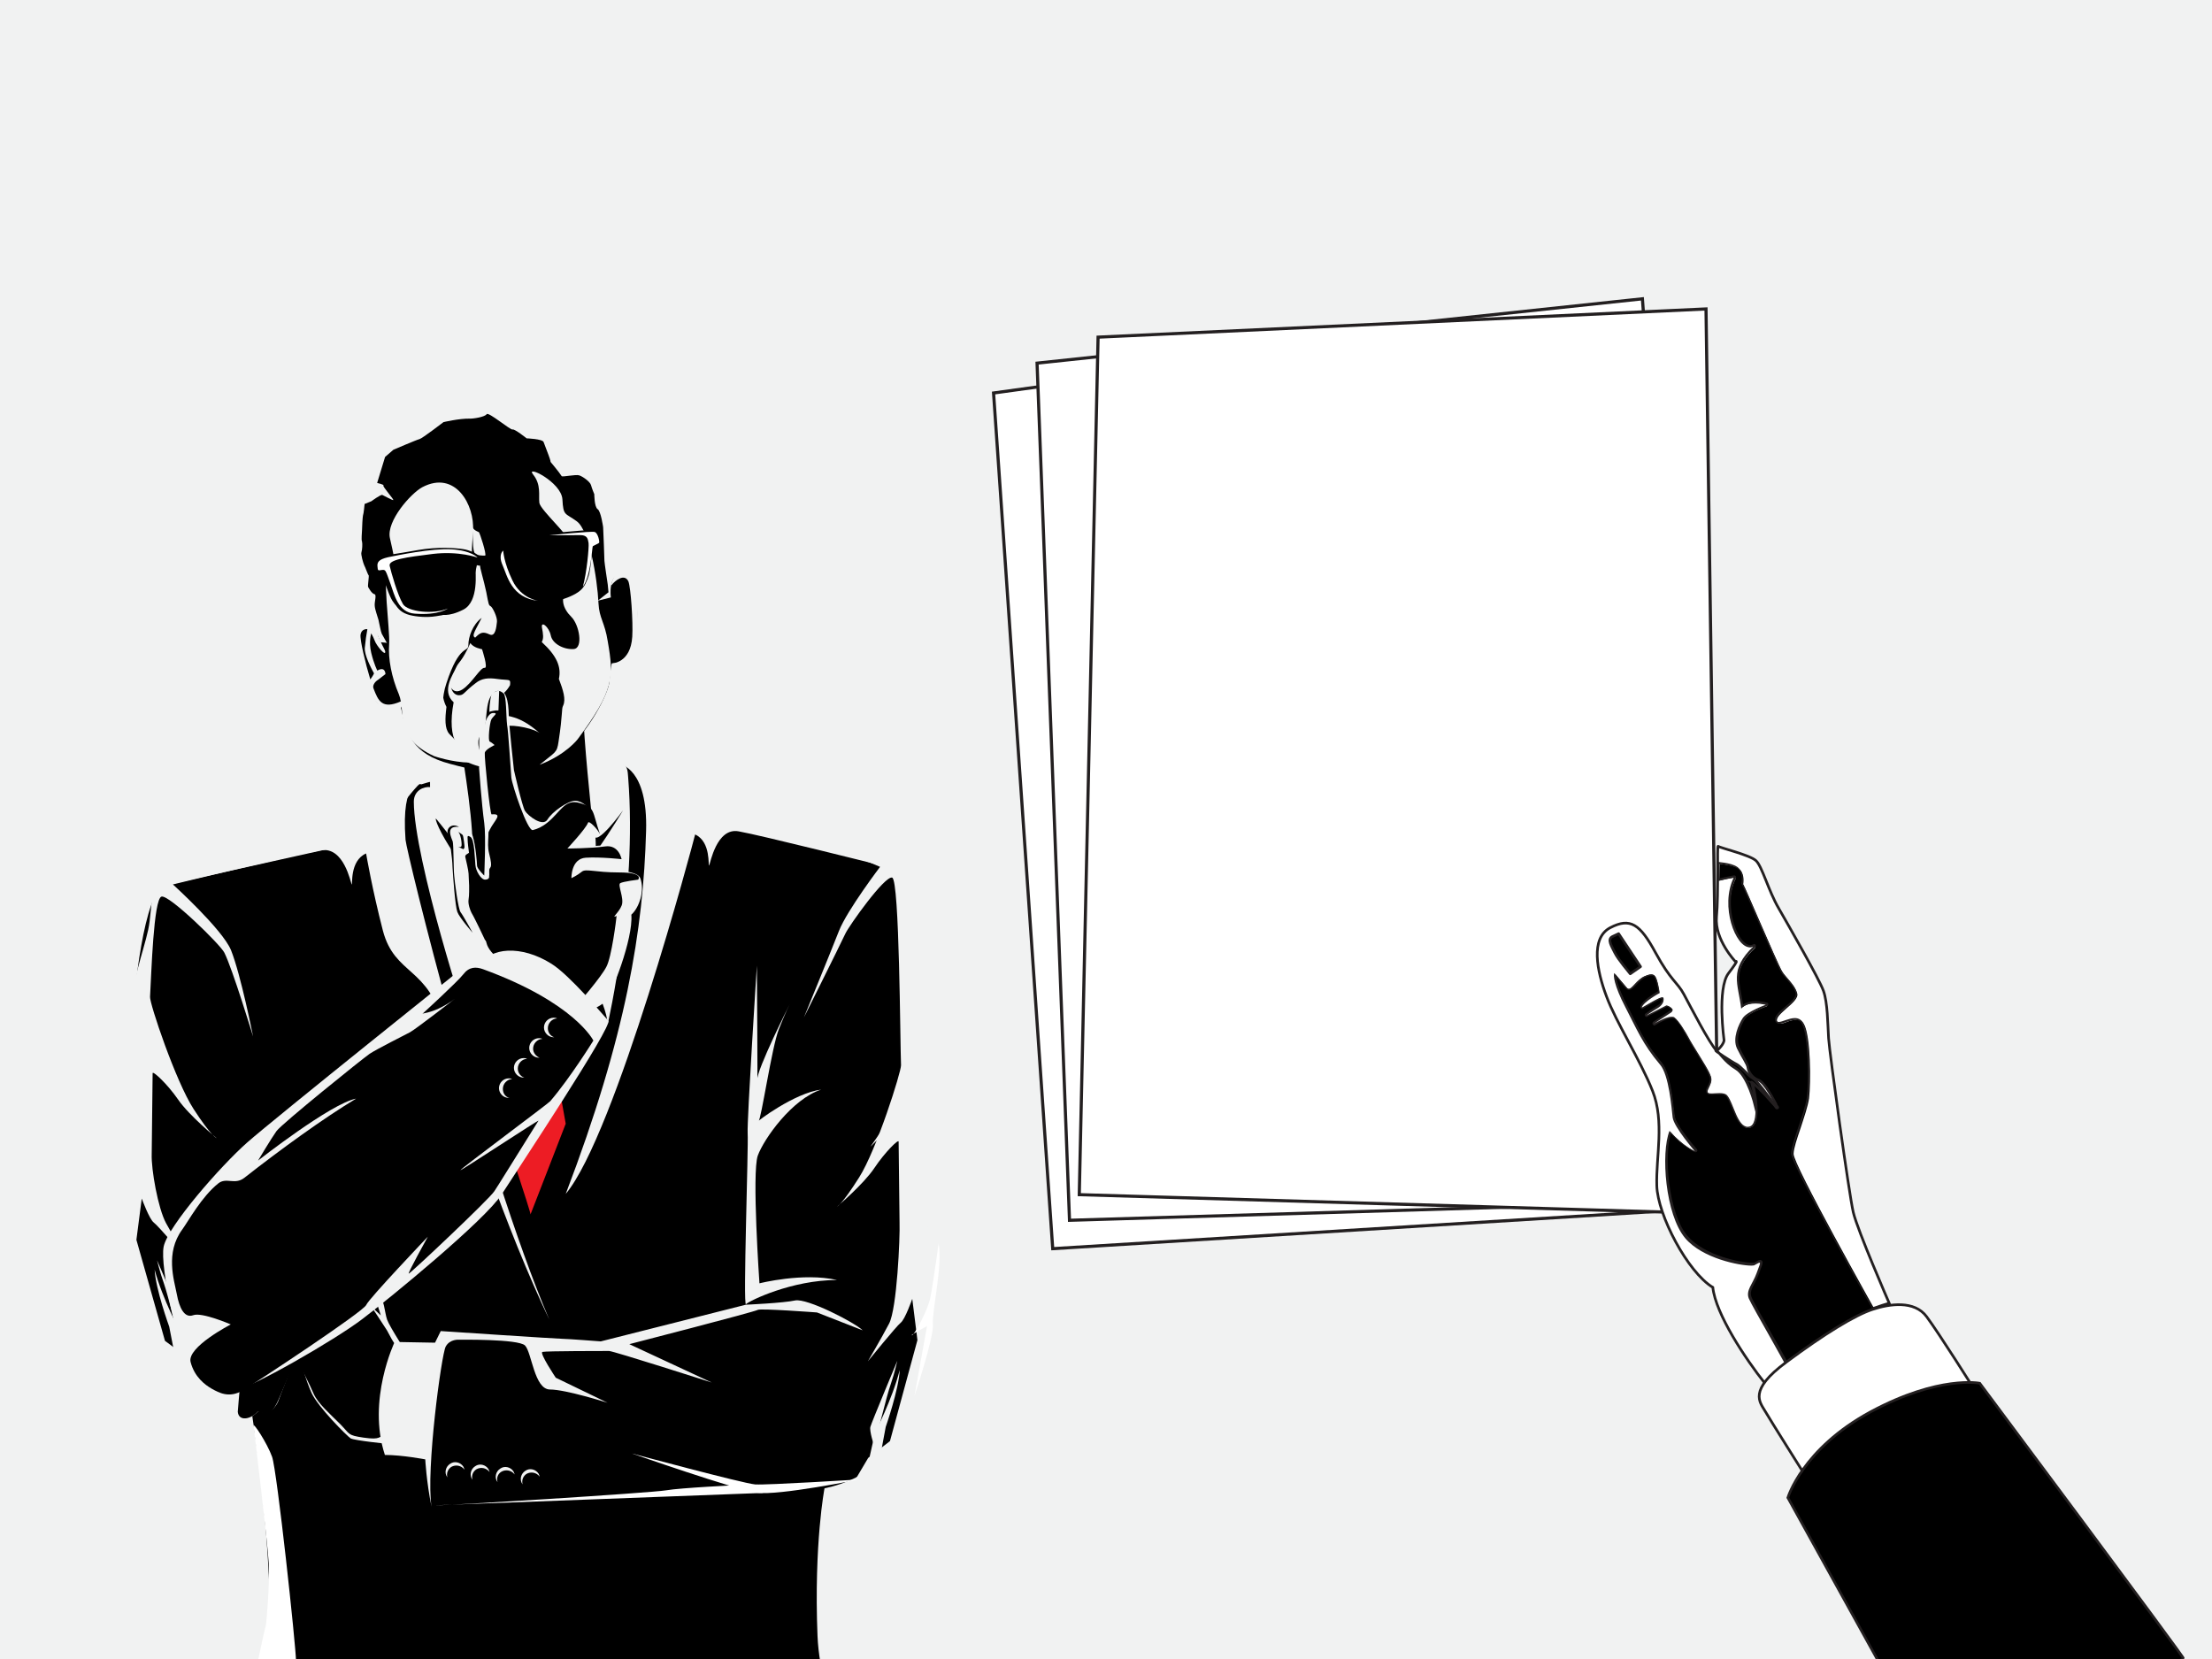 <?xml version="1.0" encoding="utf-8"?>
<!-- Generator: Adobe Illustrator 24.0.0, SVG Export Plug-In . SVG Version: 6.00 Build 0)  -->
<svg version="1.1" id="Layer_1" xmlns="http://www.w3.org/2000/svg" xmlns:xlink="http://www.w3.org/1999/xlink" x="0px" y="0px"
	 viewBox="0 0 1200 900" style="enable-background:new 0 0 1200 900;" xml:space="preserve">
<style type="text/css">
	.st0{clip-path:url(#SVGID_2_);}
	.st1{fill:#F1F2F2;}
	.st2{fill:#FFFFFF;stroke:#231F20;stroke-width:1.702;stroke-miterlimit:10;}
	.st3{fill:#FFFFFF;stroke:#231F20;stroke-width:1.425;stroke-miterlimit:10;}
	.st4{fill:#231F20;}
	.st5{stroke:#231F20;stroke-width:1.425;stroke-miterlimit:10;}
	.st6{stroke:#231F20;stroke-width:1.425;stroke-linejoin:round;stroke-miterlimit:10;}
	.st7{fill:#FFFFFF;}
	.st8{fill:#ED1C24;}
</style>
<g>
	<defs>
		<rect id="SVGID_1_" y="0" width="1200" height="900"/>
	</defs>
	<clipPath id="SVGID_2_">
		<use xlink:href="#SVGID_1_"  style="overflow:visible;"/>
	</clipPath>
	<g class="st0">
		<g>
			<g>
				<g>
					<g>
						<g>
							<rect y="0" class="st1" width="1200" height="900"/>
							<polygon class="st2" points="903.2,656.9 571.1,677.4 539,213.2 866.2,168 917.4,652.6 							"/>
							<polygon class="st2" points="912.8,652 580.2,662 562.6,197 891,162.1 927.1,648.1 							"/>
							<polygon class="st2" points="918,658 585.5,648.1 595.7,182.9 925.5,167.6 932.5,654.9 							"/>
							<g>
								<path class="st3" d="M957.5,750.5c-10.5-13.2-26.8-37.7-28.3-52.1c-13.7-8.3-29.9-39.2-30.4-55.1
									c-0.5-15.9,4.3-34.8-2.3-51.5c-6.6-16.7-19.9-37.4-25-51.3c-5.2-13.8-8.8-31.5,2-37.2c10.9-5.7,16.2-2,24.6,13.5
									c8.4,15.4,11.8,15.9,15.4,22.6c3.6,6.7,13.7,26.4,17.8,30.7c3.9-3.4,4-5.7,4-5.7s-3.9-28.1,2.4-36.4
									c6.3-8.2,3.8-6.3,3.8-6.3s-11.4-11.9-10.3-24.3c1.2-12.3,0.2-39.1,0.9-38.3c0.8,0.8,17.4,4.8,20.5,7.8
									c3.3,3,6.8,16.4,12.3,25.8c5.4,9.4,22,38.4,24.3,44.8c2.3,6.4,2.3,17.9,2.8,25.8c0.5,7.9,11.1,84.6,13.4,94.4
									s19.5,49.3,19.5,49.3s-23,6-42.3,20.9C963.3,742.9,957.5,750.5,957.5,750.5z"/>
								<g>
									<path d="M973.2,747c-0.8-2.3-5.8-11-13-23.9c-5-8.8-9.8-17.3-10.5-19.2c-1.1-2.8,0.2-5.1,1.7-8c0.8-1.5,1.7-3.3,2.4-5.2
										c0.3-0.9,0.7-1.8,0.9-2.5c0.9-2.3,1.2-3.1,0.8-3.6c-0.1-0.2-0.3-0.3-0.7-0.3c-0.5,0-1.2,0.3-2.8,1.3c0,0-0.3,0.2-1.6,0.2
										c-5.8,0-26-3.6-35.5-14.9c-10.5-12.4-13-44.2-8.7-56.8c6.9,7.8,13.1,10.5,13.4,10.5c0.1,0,0.2,0.1,0.3,0.1
										c0.2,0,0.3-0.1,0.4-0.3c0.2-0.3,0.2-0.4,0-0.7c-0.2-0.2-11.4-13-12-18.1c-0.1-0.6-0.2-1.3-0.3-2.3
										c-0.8-7-2.3-21.5-6.7-26.6c-7.8-9.1-11.4-16.3-15.6-24.7c-1-2.1-2.1-4.2-3.3-6.5c-4.9-9.5-6.1-15-6.1-17
										c1.4,1.7,4.7,5.6,6.2,7.3c0.3,0.4,0.8,0.7,1.3,0.7c1.1,0,2.3-1.2,3.5-2.7c1.4-1.5,3.2-3.4,5.3-4.3c1.3-0.6,2.3-0.9,3.3-0.9
										c1.7,0,2.3,1.3,2.8,2.8c0.6,1.8,1.2,5.3,1.4,6.5c-1.8,1-8.8,5.2-9.7,8.2c-0.1,0.3,0,0.4,0.3,0.5c0.1,0.1,0.3,0.1,0.3,0.1
										c0.1,0,0.2,0,0.3-0.1l1.9-1.1c3.9-2.3,7.5-4.4,8.8-4.4c0.1,0,0.2,0,0.2,0c0.3,0.3,0.3,0.8,0.3,1.3c-0.1,0.6-0.5,2-2.6,3.3
										c-2.8,1.8-6.6,4.3-6.6,4.4c-0.3,0.2-0.3,0.4-0.2,0.8c0.1,0.2,0.3,0.3,0.4,0.3c0.1,0,0.2,0,0.3-0.1l10.9-5.5
										c1.2,0.5,2.7,1.5,2.7,2.3c0,0.3-0.3,0.5-0.7,0.8c-2.8,1.8-9.4,6.2-9.5,6.2c-0.3,0.2-0.3,0.5-0.2,0.8
										c0.1,0.2,0.3,0.3,0.4,0.3c0.1,0,0.3,0,0.3-0.1c0.1-0.1,6.3-3.9,9.5-3.9c0.5,0,0.9,0.1,1.2,0.3c2.3,1.7,5.8,7.4,7.5,10.9
										c0.7,1.3,2.5,4.2,4.6,7.6c2.7,4.3,5.6,9.1,6.6,11.1c1.6,3.4,1.8,4.2-0.5,8.6c-0.4,0.9-0.5,1.6-0.3,2.3
										c0.4,0.8,1.5,0.8,2.4,0.8c0.6,0,1.2-0.1,1.8-0.1c0.8-0.1,1.5-0.1,2.3-0.1c2.1,0,3.3,0.3,4.1,1.3c1.1,1.3,2.2,3.8,3.2,6.5
										c2,5,4.3,10.7,8.3,10.7c0.3,0,0.4,0,0.7-0.1c1-0.2,1.9-0.8,2.6-1.9c2.9-4.9,0.3-18.6-0.8-22.4c2.3,1.8,9.9,9.9,12.3,13.3
										c0.1,0.2,0.3,0.3,0.4,0.3c0.1,0,0.3,0,0.3-0.1c0.3-0.2,0.3-0.4,0.2-0.7l-0.4-0.8c-3.3-6-6.8-12.3-9.6-13.2
										c-3.8-1.3-5.5-5-5.7-6.7c-0.1-1.4-1-3-2.3-5.4c-0.8-1.5-1.8-3.3-2.9-5.4c-2.5-5.2,0.8-12.5,3.1-16.1
										c2.2-3.3,11.9-6.8,12.1-6.8c0.3-0.1,0.3-0.3,0.3-0.5s-0.2-0.4-0.3-0.5c-0.1,0-2.7-0.7-5.7-0.7c-3.3,0-5.8,0.8-7.4,2.3
										c-0.3-2.3-0.7-4.2-1-6.2c-1.8-9.5-2.9-15.8,7.8-26.1c0.3-0.3,0.3-0.5,0.1-0.7c-0.1-0.2-0.3-0.3-0.4-0.3
										c-0.1,0-0.2,0-0.3,0.1c-0.6,0.3-1.2,0.5-1.8,0.5l0,0c-2,0-4.2-1.8-6.2-4.9c-4.8-7.8-7.2-21.5-2-32.1
										c0.1-0.2,0.1-0.3-0.1-0.5c-0.1-0.2-0.3-0.3-0.4-0.3H941c-4.2,0.7-6.4,1.3-7.7,1.6c-0.2,0.1-0.3,0.1-0.4,0.2
										c-0.2-6.5,0-8.5,0.1-9.2c0.2,0,0.3,0,0.5,0.1c2.3,0.3,8.5,0.9,10.6,3.3c2.5,2.8,1.6,7.5,1.6,7.6c0,0.2,0,0.3,0.1,0.3
										c0.6,1,4.3,9.6,8.3,18.8c5.3,12.2,11.3,26,12.7,28.3c0.9,1.6,2.3,3,3.4,4.4c1.9,2.3,4,4.5,4.8,7.6c0.7,2.4-2.8,5.4-5.9,8.1
										c-2.9,2.6-5.5,4.8-5.1,6.8c0.2,0.6,0.5,1.4,1.8,1.4c0.9,0,2.1-0.3,3.5-0.9c1.6-0.6,3.5-1.2,5.3-1.2c1.8,0,3.1,0.8,4,2.3
										c3.8,6.7,3.8,32.1,2.8,40.3c-0.6,4.3-2.7,10.4-4.6,16.2c-1.9,5.6-3.7,10.9-3.8,13.9c-0.3,5.7,43.3,83.2,47.3,90.4
										C1002.3,728.2,976.5,746.1,973.2,747z"/>
									<path class="st4" d="M932.9,468.7L932.9,468.7c2.1,0.3,8.3,0.8,10.4,3.1c2.3,2.6,1.5,7.1,1.4,7.2c-0.1,0.3,0,0.5,0.2,0.8
										c0.6,1,4.3,9.6,8.3,18.7c5.3,12.3,11.4,26,12.7,28.4c0.9,1.6,2.3,3.1,3.5,4.5c1.9,2.3,3.9,4.4,4.7,7.3
										c0.6,2.2-2.9,5.2-5.8,7.6c-3.1,2.7-5.8,4.9-5.3,7.3c0.3,1.1,1.1,1.8,2.3,1.8c1,0,2.3-0.4,3.6-0.9c1.6-0.5,3.5-1.2,5.1-1.2
										c1.6,0,2.8,0.7,3.5,2.1c3.5,6.2,3.9,30.6,2.7,39.9c-0.6,4.3-2.7,10.4-4.6,16.1c-1.9,5.7-3.7,11-3.9,14
										c-0.1,1-0.3,3.9,23.8,48c10.5,19.3,21.1,38.2,23.4,42.3c-15.8,11.4-40.6,28.7-45.3,30.6c-1.3-2.8-5.8-11.1-12.9-23.5
										c-4.8-8.5-9.8-17.2-10.5-19.1c-1-2.5,0.1-4.7,1.7-7.6c0.8-1.6,1.7-3.3,2.4-5.3c0.3-0.9,0.7-1.8,0.9-2.5
										c0.9-2.4,1.3-3.3,0.8-4.2c-0.3-0.3-0.7-0.6-1.1-0.6c-0.6,0-1.3,0.3-3.1,1.4c-0.1,0-0.3,0.1-1.3,0.1
										c-5.8,0-25.7-3.6-35.1-14.6c-4.8-5.6-8.3-16.1-9.9-28.8c-1.3-10.4-0.9-20.5,0.9-26.6c6.8,7.3,12.7,9.9,13,10
										c0.2,0.1,0.3,0.1,0.3,0.1c0.3,0,0.7-0.2,0.9-0.4c0.3-0.3,0.3-0.9-0.1-1.3c-3.1-3.5-11.4-13.7-11.9-17.8
										c-0.1-0.6-0.2-1.3-0.3-2.3c-0.8-7-2.3-21.6-6.8-26.9c-7.8-9-11.3-16.2-15.5-24.5c-1-2.1-2.1-4.2-3.3-6.5
										c-4-7.7-5.4-12.5-5.8-15.1c1.6,1.9,3.9,4.7,5.1,6c0.6,0.7,1.3,0.8,1.7,0.8c1.3,0,2.5-1.3,4-2.8c1.4-1.5,3.1-3.3,5.2-4.2
										c1.3-0.6,2.3-0.8,3-0.8c1.3,0,1.8,0.8,2.3,2.4c0.6,1.6,1.1,4.7,1.3,6c-2.4,1.4-8.8,5.3-9.6,8.3c-0.1,0.4,0.1,0.8,0.3,1.1
										c0.3,0.2,0.4,0.3,0.7,0.3c0.2,0,0.3-0.1,0.5-0.2c0.7-0.3,1.3-0.8,1.9-1.1c3.3-1.9,7-4.2,8.3-4.3c0.1,0.2,0.1,0.3,0,0.7
										c-0.2,1-1,2.2-2.3,2.9c-2.8,1.8-6.6,4.3-6.6,4.4c-0.4,0.3-0.6,0.9-0.3,1.4c0.3,0.3,0.5,0.5,0.9,0.5c0.2,0,0.3,0,0.4-0.2
										l10.7-5.4c1.2,0.6,2.2,1.3,2.2,1.6c0,0-0.1,0.2-0.3,0.3c-2.8,1.9-9.4,6.3-9.4,6.3c-0.4,0.3-0.6,0.9-0.3,1.5
										c0.3,0.3,0.5,0.5,0.9,0.5c0.3,0,0.3-0.1,0.5-0.2c1.7-1,6.7-3.8,9.3-3.8c0.3,0,0.7,0.1,0.8,0.2c2.3,1.6,5.7,7.3,7.3,10.6
										c0.7,1.3,2.5,4.3,4.6,7.7c2.7,4.3,5.6,9.1,6.5,11.1c1.5,3.3,1.7,3.8-0.5,8.2c-0.3,0.4-0.8,1.6-0.2,2.7
										c0.6,0.9,1.8,1.1,2.8,1.1c0.6,0,1.3-0.1,1.9-0.1c0.8-0.1,1.5-0.1,2.3-0.1c1.9,0,3,0.3,3.6,1c1,1.3,2.1,3.8,3.1,6.3
										c2.1,5.2,4.4,11,8.8,11c0.3,0,0.5,0,0.8-0.1c1.3-0.3,2.3-0.9,2.9-2.2c2.8-4.6,1-15.7-0.3-21.1c3,2.8,8.7,9.3,10.9,11.9
										c0.5,0.9,0.8,1.3,1.4,1.3c0.3,0,0.6-0.2,0.8-0.3c0.2-0.2,0.3-0.4,0.3-0.9c-0.1-0.3-0.2-0.5-0.7-1.1
										c-0.2-0.3-0.3-0.4-0.3-0.8c-3.4-6.4-7-12.4-9.9-13.4c-3.5-1.2-5.2-4.7-5.3-6.2c-0.1-1.5-1.1-3.3-2.4-5.6
										c-0.9-1.6-1.8-3.3-2.8-5.4c-2.3-4.9,0.8-12.1,3.1-15.6c1.7-2.6,9.2-5.7,11.8-6.7c0.4-0.2,0.8-0.6,0.7-1
										c0-0.4-0.3-0.9-0.8-0.9c-0.1,0-2.8-0.8-5.8-0.8c-2.9,0-5.3,0.6-7.1,1.8c-0.3-1.8-0.6-3.6-0.9-5.3
										c-1.8-9.4-2.8-15.5,7.6-25.7c0.3-0.3,0.4-0.9,0.1-1.4c-0.3-0.3-0.5-0.4-0.8-0.4c-0.2,0-0.3,0.1-0.5,0.2
										c-0.5,0.3-1,0.4-1.6,0.4c-1.8,0-3.9-1.7-5.8-4.8c-4.8-7.7-6.8-21.5-2-31.5c0.2-0.3,0.2-0.8-0.1-1.1
										c-0.3-0.3-0.5-0.4-0.8-0.4c-0.1,0-0.2,0-0.2,0c-3.9,0.7-6.2,1.3-7.5,1.6C932.7,471.7,932.8,469.7,932.9,468.7 M932.1,467.6
										c-0.6,0-0.3,9.9-0.3,10.3c0,0,0,0.1,0.1,0.1c0.4,0,2.8-0.9,8.6-1.8c-7.5,15.4,1,37.7,8.7,37.7c0.7,0,1.4-0.2,2.1-0.6
										c-13.5,13-8.4,20-6.7,33.9c1.8-2.3,5-2.8,7.8-2.8c3,0,5.5,0.7,5.5,0.7s-10,3.6-12.4,7.1c-2.3,3.5-5.8,11.1-3.2,16.6
										c2.6,5.4,5.1,8.6,5.3,10.6s2.2,5.9,6,7.2c3.2,1,8.2,10.8,9.8,13.7c0.3,0.3,0.4,0.7,0.5,0.8v0.1c0,0-0.3-0.3-0.5-0.8
										c-2.3-3.1-11.9-13.8-13.2-13.8c-0.3,0-0.3,0.3-0.1,0.7c1.5,4.2,4.8,23-1.3,23.9c-0.3,0-0.4,0.1-0.6,0.1
										c-5.7,0-7.8-12.9-11.1-16.9c-0.9-1.2-2.7-1.4-4.4-1.4c-1.5,0-2.9,0.2-4.2,0.2c-1.7,0-2.7-0.3-1.8-2.3
										c2.3-4.8,2.2-5.5,0.5-9.2c-1.6-3.5-9.6-15.7-11.1-18.8c-1.6-2.9-5.3-9.2-7.8-11c-0.3-0.3-0.9-0.3-1.5-0.3
										c-3.4,0-9.9,4-9.9,4s6.6-4.3,9.5-6.2c2.9-1.8-2.3-4-2.3-4l-11.1,5.6c0,0,3.7-2.6,6.6-4.3c2.8-1.8,3.3-4.3,2.5-5.3
										c-0.1-0.2-0.3-0.3-0.5-0.3c-1.6,0-6,2.8-11,5.6c0.8-3.2,9.8-8,9.8-8s-0.7-4.7-1.5-6.9c-0.5-1.6-1.3-3.1-3.3-3.1
										c-0.9,0-2,0.3-3.5,0.9c-4.2,1.9-6.8,6.9-8.6,6.9c-0.3,0-0.7-0.2-0.9-0.5c-2-2.3-6.8-8.1-6.8-8.1c-0.8,0.8-0.2,6.7,5.9,18.4
										s9.3,20,18.9,31.3c4.8,5.6,6.2,23.2,6.8,28.6c0.7,5.3,12.1,18.4,12.1,18.4s-6.6-2.8-13.8-11.1c-4.8,12-2.3,45.4,8.5,58.2
										c9.4,11.1,29.6,14.9,35.9,14.9c0.9,0,1.6-0.1,1.8-0.3c1.4-0.8,2.3-1.3,2.6-1.3c0.8,0-0.2,1.8-1.6,5.8
										c-2.1,5.8-5.9,9.2-4.2,13.6c1.8,4.4,23.2,40.8,23.6,43.3c0,0.1,0.1,0.2,0.3,0.2c3.5,0,47.2-31.6,47.2-31.6
										s-47.6-84.9-47.3-90.7c0.3-5.8,7.3-21.3,8.5-30.1c1.2-8.6,1-33.9-2.8-40.6c-1.1-1.9-2.8-2.6-4.5-2.6
										c-3.2,0-6.8,2.1-8.7,2.1c-0.7,0-1.1-0.3-1.3-0.9c-0.8-3.8,12.4-9.9,11-14.9c-1.4-5.1-5.9-8.1-8.3-12.1
										c-2.3-4-19.5-44.7-21-47c0,0,1-5-1.7-8C941.3,468.1,932.8,467.8,932.1,467.6L932.1,467.6L932.1,467.6z"/>
								</g>
							</g>
							<g>
								<path class="st3" d="M978.9,799.8c0,0-18.4-29.2-21.3-34.2c-2.9-5-9.3-11.3,11.4-26.6c20.7-15.4,37.3-25.5,46.7-28.6
									c9.3-3.1,22.9-5.1,29.5,3.9c6.7,9,26.4,40.2,26.4,40.4C1071.5,754.9,1009,764.9,978.9,799.8z"/>
								<path class="st5" d="M969.9,812.5c0,0,7.8-26.5,44.9-46.6c37.2-20,59.2-15.5,59.2-15.5s111.6,149.6,110.6,149.4
									s-127,71.2-127,71.2L969.9,812.5z"/>
							</g>
							<path class="st5" d="M952.2,599.7c0,0-3.9-16.2-10.4-20c-6.4-3.8-9-9.1-10.8-9.7c-1.7-0.6,9,6.4,11,7.3c2,0.9,6.6,6.4,9,7.7
								c2.5,1.3,12.8,15.8,12.8,15.8s-10-11.6-13.8-13.9C950.2,586.9,952.7,596,952.2,599.7z"/>
							<path class="st6" d="M884.4,528.3c-0.3-0.5-6.7-7.9-8.4-11.5c-1.7-3.5-4.2-7.2-1.3-8.7l3.4-1.6l11.9,17.9L884.4,528.3z"/>
						</g>
					</g>
				</g>
				<g>
					<g>
						<path d="M288.9,419.8c0,0-55.9,4.9-59.1,4.2c-3.3-0.8-23.3,29.7-27.3,31c-4.2,1.3-103.4,22.8-113.6,25.7
							c-10.1,2.9-16.9,55.8-17.4,84c-0.5,28.2-2.4,103.2,1.3,118.6c3.7,15.5,12.7,44.8,19.9,52.3c7.3,7.3,27.7,19.6,33.1,19.6
							c5.4,0,9.1,0.8,9.1,0.8s11,62.1,11.6,120.2c0.5,41.7-10.6,86.5-10.6,86.5s117.8,45.7,316.8-9.2c-1.4-29-8.4-46.1-9.2-66
							c-2-50.3,3.8-80.1,3.8-80.1s29.1-5,38.4-26.7c9.3-21.7,19.1-90.8,16.8-111.2c-2.4-20.4-5.9-166.4-9.1-183.9
							c-3.3-17.6-43.8-23.6-68.1-31.2c-19-5.9-56.7-14.5-61.5-16.1c-4.9-1.6-12-14.9-16.5-21.7C342.6,409.2,312.5,418.9,288.9,419.8
							z"/>
						<g>
							<path class="st1" d="M228.6,425.5c0,0-11.1-3.9-8.6,30.1c0.5,6.5,41.7,175.2,78,260.3c-22.9-48.1-47.2-117.6-57.4-159.5
								c-7.9-32.1-26.5-27.1-32.9-51.6c-5.8-22.5-8.8-40.2-9.1-41.8c-9.1,4-7.2,17.6-7.8,16.8c-0.6-0.9-4.2-20.7-16.8-18.5
								c-12.6,2.1-80.2,18.5-80.2,18.5s26.8,24.3,31.5,35.6c5.4,13.5,12,46.9,12,46.9s-11.2-36.8-15.6-45.5
								c-2.1-4.3-30-31.6-34.1-30.4c-4.3,1.3-5.5,42.3-6.2,54.4c-0.3,3.5,13.9,45.8,23.6,60.8s12.6,15.9,12.6,15.9
								s-14.9-12.2-20.9-20.9c-6-8.7-13.9-15.9-13.9-14.4c0,1.4-0.4,36-0.5,44c-0.3,8.1,3.4,29.3,7.8,37.4s12,20.4,12,20.4
								S85.9,665,83.4,663.2c-2.4-1.8-6.5-13-6.5-13l-2.9,22.4l15.5,54.8l12.3,9.1l7.9,13c0,0-20-12.6-22.5-17.4
								c-2.4-4.8-6.3-17.9-9.6-28.2c-3.4-10.1-8.7-26.1-10-49.5c-1.3-23.4,3.5-88.7,3.4-103.9c-0.5-15.2,6.8-34.1,9.4-46.1
								c2.6-12-0.1-26.3,12-31.2c12-4.8,112.9-24.8,113.5-25.6c12.5-17.5,14.5-19.1,17.9-22.4c1.1-1.1,2.6-1.6,4.3-1.5l6.2,0.1
								L228.6,425.5z"/>
							<path class="st1" d="M101.9,740.3l-4-17.5c0,0-9.7-17.9-14-34c0.5,10.6,7.9,30.9,7.9,30.9l2.6,13.4L101.9,740.3z"/>
							<path class="st1" d="M98.2,729.8c-0.5-0.9-7.2-27.8-9.3-33.6c-2.1-5.8-3.7-12.5-3.7-12.5s14.5,33.5,15.1,35.8
								C101.1,721.8,98.2,729.8,98.2,729.8z"/>
						</g>
						<g>
							<path class="st1" d="M336.5,414.7c0,0,15,2.1,14,36.1c-1.5,53.4-10.7,110.8-43.6,196.9c27-32.2,69.3-191.1,70.2-195
								c8.8,4,6.9,17.6,7.6,16.8c0.6-0.9,4-20.7,16-18.5c12,2.1,77.3,18.5,77.3,18.5s-18.5,24.3-22.9,35.6
								c-5.3,13.5-19,46.9-19,46.9s18.4-36.8,22.5-45.5c2-4.3,21.4-31.6,25.4-30.4c4,1.3,4.3,89.7,4.8,101.8
								c0.1,3.5-13.2,45.8-22.7,60.8c-9.4,14.9-12,15.9-12,15.9s14.4-12.2,20.2-20.9c5.8-8.7,13.2-15.9,13.2-14.4
								c0,1.4,0.4,36,0.5,44c0.3,8.1-1.4,46.7-5.7,54.8c-4.3,8.2-11.5,20.4-11.5,20.4s15.5-19.1,17.8-20.9c2.4-1.8,6.3-13,6.3-13
								l2.8,22.4l-14.9,54.8l-11.8,9.1l-7.7,13c0,0,19.3-12.6,21.7-17.4c2.4-4.8,6-17.9,9.2-28.2c3.1-10.1,8.3-26.1,9.4-49.5
								c1.1-23.4-4.4-153.4-4.2-168.7c0.4-15.2,1-34.1-1.5-46.1s-7.2-26.3-18.8-31.2c-11.5-4.9-116.1-26.7-116.6-27.3
								c-14.2-20.8-10.2-16.1-13.7-19.5c-1.1-1.1-4.5-2.8-6.2-2.8l-7.1,0.5L336.5,414.7z"/>
							<path class="st1" d="M470.8,794.7l3.9-17.5c0,0,9.3-17.9,13.4-34c-0.5,10.6-7.6,30.9-7.6,30.9l-2.5,13.4L470.8,794.7z"/>
							<path class="st1" d="M474.2,784.3c0.5-0.9,6.9-27.8,9.1-33.6c2-5.8,3.5-12.5,3.5-12.5s-14,33.5-14.6,35.8
								C471.5,776.2,474.2,784.3,474.2,784.3z"/>
						</g>
						<g>
							<path class="st1" d="M233,407.7c0.1,0.5,0.3,2.4,0.3,19.3c-3.4-0.4-8.8,1.8-8.8,7.9c0,30.7,29.3,122.8,30,121
								c7.6-20.5,14.9-40.6,34.1-49.9c39.2,19,41.1,49.5,41.1,49.5s16.1-69.7,11.1-133.4c-0.3-2.4,0.1-6.9-3.4-7.6
								c-2.3-8.7-5.8-17.8-6.4-29.3C329.5,361.6,233,407.7,233,407.7z"/>
							<path d="M250.6,407.8c0.1,1.4,7.7,45.2,5.2,56.8c-0.9,4.2-19.4-21.4-19.4-20.5c-0.4,3.4,17.8,39,52.5,61
								c26.8-27.6,49.1-65.5,49.1-65.5s-15,20.7-15.9,13.2c-1.9-17.8-5.3-50.9-5.8-67.8C315.5,361.7,250.6,407.8,250.6,407.8z"/>
						</g>
						<g>
							<path class="st1" d="M205.4,355.6c0.3-1.5-4.3-26.6-7.1-32c-2.6-5.3-5.3-18.5-8.1-22.9c-2.6-4.4,0.9-28.2,1.5-29.9
								c0.6-1.6,6-6.2,8.7-6.2s4.5-14.5,4.8-17.5c0.3-3,25.6-11.3,29.1-15.6c3.4-4.3,19.6-6.8,20.5-6.2c0.8,0.8,10.2-3,13.4-1.5
								c3,1.5,14.6,4.5,16.6,6.8c2,2.3,12,4.5,12,7.6s6.8,13.2,6.8,13.2s11.8,1.4,14.9,3c3,1.6,8.7,18.8,10.7,22.8
								c1.9,4.3-0.5,39.2,2.6,39.8s1.4,22.4,1.4,22.4L209.2,357"/>
							<path d="M212.3,352.7c-0.9-0.9-4.4-7.6-5.2-8.9c-0.6-1.3-1.3-5.7-1.8-7.6c-0.5-1.9-1.8-5.2-2-7.4c-0.3-2.4,1.3-6.3-0.3-6.5
								c-1.4-0.4-3-3.3-3.3-3.9c-0.3-0.6,0.6-5.9,0.3-6.3c-0.5-0.4-1.8-4.4-2.4-5.4c-0.5-1.1-2-6-1.5-7.2c0.4-1.1,0.6-4.5,0.3-5.7
								c-0.5-1.1,0-4.8,0-6.3c0-1.5,0.3-6.9,0.5-7.8c0.4-0.9,0.9-6.3,0.9-6.3l3.7-1.5c0,0,5-3.7,5.9-3.4c0.9,0.4,5.2,2.8,5.9,2.8
								c0.8,0-5.9-7.4-5.3-7.9c0.6-0.5-3.4-1.4-3.4-1.4l4.3-14.1l4.5-3.9c0,0,12.8-5.5,14.2-5.8s13-9.2,13-9.2s8.4-2,14.2-1.9
								c1.9,0.1,8.3-0.9,9.2-2.4c0.9-1.5,13,8.8,14.1,8.3c1.1-0.4,7.6,4.8,7.6,4.8s8.6,0.3,9.2,2c0.9,2.5,5.2,13.1,3.3,10.2
								c0,0,5.3,6.3,6.5,8.3c0.5,0.6,7.8-1.1,9.6-0.4c1.8,0.6,5.7,3.3,6.3,5.2c0.5,1.9,1.8,5,1.8,5s0,6.9,1.8,8.1
								c1.8,1.1,3,9.8,3,9.8l0.4,9.6c0,0,0.3,7.8,0.3,8.7c0,0.9,1.8,12.8,1.8,12.8l0.4,4.2l-7.2,5.7L212.3,352.7"/>
							<path d="M271.9,419.2c6.2,0,23.8-3.4,35.4-12.6c11.7-9.2,22.8-30.1,23.3-36.9c0.5-6.8,1.3-9.8,1.3-9.8s10.8,0.8,12.8-12.8
								c1.9-13.6,1.4-36.9-5.7-36.7c-9.7,0.4-7.6,13.7-7.6,13.7l-7.2,1.8c0,0-2.9-22.4-4.3-29.6c-1.4-7.2-8.2-16-14.6-18.9
								c-6.3-2.9,4.3-9.7-7.8-16.5c-12.1-6.8-29.2-8.8-42.7-2.4c-10.7,1.4-21.4,2.9-29.6,7.8c-8.2,4.9-14,14-14,25.7
								s4.3,14.9,0,16.8c-4.3,1.9,0.3,34.8,0.6,40.1l-5.5-0.5c0,0-2.6-10.1-8.8-10.1c-9.6,0,0.5,28.5,3,35.3
								c2.4,6.8,5.8,12.1,17,10.2c2.9,14,6,25.2,26.7,30.6C257.3,418,265.9,419.2,271.9,419.2z"/>
							<path class="st1" d="M235.5,410.2c0,0,9.7,3.4,19.4,3.5c-3.8-9.2-8.7-12.8-11.2-15.6c-2.5-2.9-2.3-8.2-1.5-14.6
								c-3.1-6-3.1-13.6,2.9-23c-1.5-1.5-1-2.5-1.4-6.3c-0.4-3.8-3.8,0.6-3.4,5.3c0.4,4.8-5,9.4-10.1,10.5c-5,1-6.3-12-3.1-17.3
								c3.3-5.3,3.5-11.6-1.6-14.4c-5.3-2.9-5-8.2-3.4-12.7c3.4-8.9,4.3-6.9,13-13c2.3-1.5-0.4-7.2-8.8-4.2
								c-3.9,1.4-13.4,10.1-12,7.8c16-26.8,42.3-11.1,41.8-15.2c-0.3-1.3,0.1-6.9,0.5-13c1-14.1-9.6-33.1-27.5-23.7
								c-6.3,3.4-19.5,18.4-17.6,27.5c1.9,9.1,3.8,13.4-0.4,15.9c-4.2,2.4,0.6,33.9,0,41.8c-0.6,7.9,1.3,17.8,5.3,27.2
								C220.3,386.4,213.6,400.1,235.5,410.2z"/>
							<path class="st1" d="M313.4,401c0,0-6.3,8.4-20.7,13.9c8.8-7.2,9.4-6.4,10.3-12.5c2.4-15.5,1.5-17.8,2.5-19.6
								c1.6-3.4,0-8.4-2.3-14.5c1.4-6.5-1.1-12.5-9.3-20c1.1-1.9,0.8-4.2,0.1-7.9c-0.6-3.8,3.8-0.4,4.8,4.3
								c0.9,4.7,7.3,7.8,12.5,7.4c5.2-0.5,3-13.2-1.4-17.5c-4.4-4.3-6.3-10.2-2.1-14.4c4.3-4.2,2.5-9.2-0.1-13
								c-2.6-3.9-8.9-13-4.8-12.3c4.2,0.5,2.9,0.5,5.2-1.3c2.3-1.6-14.9-16.8-15.5-20.8c-0.5-4.2,1.1-9.8-3.4-15.4
								c-4.4-5.5,15.2,4,15.9,13.4c0.5,9.3,1.4,7.3,7.8,12c6.7,4.8,11.1,30.4,11.8,44.7c0.4,7.9,3.4,10.1,5,20.4
								C333.1,367.5,333.1,374.5,313.4,401z"/>
							<path class="st1" d="M331.9,359.9c0,0,10.2,0,11.1-14.5c0.5-7.8-0.8-26.8-2.1-30c-2.1-4.5-7.2-0.5-9.1,2
								c-1,1.3,1.9-11,8.8-7.8c6.9,3.1,5,20.9,5.3,30.2C346.4,356.6,337.2,361.2,331.9,359.9z"/>
							<path class="st1" d="M217.5,380.5c-10.3,4.5-12.3-0.3-14.9-7.1c-0.6-1.6,0.8-3.4,2.1-4.4v0.1l4.4-3.4c0,0,0-4.5-4.4-1.9
								c0,0-1.8-3.4-3.3-9.6s0-10.6,0-10.6c0.8,1.4,1.5,2.9,1.9,4c0.8,2.4,5.8,8.6,5.7,6c-0.1-1.4-2.8-5-4.3-10.1
								c0.4,0.3,0.1-0.5-0.5-1.4c-0.5-1.3-1.4-2-2.1-2.4c-2.1-2-5.3-3.4-8.2-0.9c-5.7,5,1.5,21.4,4.2,30.4
								c4.5,16.1,14.9,17.8,19.4,14.9C217.5,383.9,220.4,379.2,217.5,380.5z M195.6,344.3c0.3-1.8,1.3-2.6,2.4-2.9
								c0.1,0,0.3,0,0.5-0.1l0,0c0.3,0,0.5,0,0.8,0c-0.5,2.5-1.1,6.8-1.4,10.1c-0.3,4,3.5,11.2,5,13.9c-0.4,1-1.3,2.3-2,3.3
								C198.2,359.8,195.2,347.1,195.6,344.3z"/>
							<path class="st1" d="M247.6,403.1c-1,3.3,1.1,7.6,4,9.3c7.2,4.4,21.4,5.9,21.4,5.9s-14-4.2-13.5-16.2
								c0.4-7.7,14.9-8.2,14.9-8.2c4.4-0.9,16.2,1.4,18.9,4.3c-14-12.7-20-8.1-23.2-12.3c-3.1-4.3-1.8-8.3-1.8-8.3s4.3,1.3,8.4-5.9
								c0.4-3.8-0.3-2.4-7.2-3.4c-4.3-0.6-8.1-0.5-11.6,2.4c-5.7,4.3-6.2,6.2-8.2,6.4c-2,0.4-4-0.9-4.8-3.5c-0.9-2.6,0.6,3.8,6,0.4
								c5.3-3.5,9.8-12.1,12-11.7c2.1,0.4-1.4-10.1-1.4-10.1s-4.9-0.8-6.3-3.4c-4.8,10.6-6.3,10-7.8,13.4
								c-1.4,3.5-8.2,12.5-1.3,18.8C244.2,390.9,244.8,399.2,247.6,403.1z"/>
							<path class="st1" d="M242.1,370.9c7.2-22.2,12-16.6,12-21c0-4.4,2.3-11.1,7.2-14.7c-3.1,6.3-5.8,9.8-3.5,10.7
								c2.6-2.6,4-3.5,7.6-1.8c3.5,1.8,3.9-4.3,4.2-6.8c0.3-2.4-2.4-7.9-3.4-8.4c-1.1-0.6-1.1-0.9-2.4-7.7
								c-1.4-6.8-3.7-13.6-3.3-14.6c0.5-1.1-2.6-2-2.6,0.9c0,2.8,2,18.8-6.5,23.2c-8.4,4.3-12.7,2.6-12.7,2.6s3.7-5,3.3-6.8
								c-7.4,2.3-15,0.9-16.8-0.9c-6.8,7.4-13.1,8.9-13,19c0.3,10.1,7.2,43.8,14.6,50.9c7.3,7.1,12.7,10.1,16.6,10.2
								c1.9,0.1-0.8-4.3-2.1-11.1C239.5,387.6,239.7,377.9,242.1,370.9z"/>
							<path class="st1" d="M307.6,311.8l-5.5-3.5c0,0-0.6,2.8-8.2,5.8C293.8,314.2,305.4,315.3,307.6,311.8z"/>
							<path class="st1" d="M306.5,306.5c0,0-4.3-9.7-12.8-8.1c-8.6,1.6-17.9,2.9-17.9,2.9s23.7-6.5,27.3-6.5c0,0,6.2,5.7,7.2,7.4
								C311.5,304,306.5,306.5,306.5,306.5z"/>
							<path class="st1" d="M258.4,301c-1.5-0.4-1.8-4.5-1.8-6.5s-0.5-10.5-0.5-9.7c0.1,2.8,3.1,3.5,3.7,3.9
								c0.5,0.4,4.3,12.1,3.4,12.7C262.1,301.6,258.4,301,258.4,301z"/>
						</g>
						<g>
							<g>
								<g>
									<g>
										<g>
											<path d="M325.6,291.9c-0.3-1.1-0.6-2.4-0.9-2.8c-0.8-1.5-2.4-1.6-9.1-1.3c-4,0.3-9.4,0.8-14.6,1.3h-0.5
												c-11.1,1-20.3,4-23.9,5.5c-3.3,1.4-7.2,4.8-7.6,6.4c0,0.3,0,0.4,0,0.5c-1.6,0.9-3.8,1.4-6.4,1.4c-0.4,0-1.3,0-1.9-0.1
												c0-0.3-0.1-0.5-0.3-0.6c-0.8-1.4-5.4-3.8-9.1-4.3c-4-0.6-13.6-1.4-24.6,0.5l-0.5,0.1c-5.2,0.9-10.5,1.8-14.5,2.4
												c-6.7,1.3-8.2,1.6-8.6,3.4c-0.1,0.5-0.3,1.6-0.3,2.9c0,0.9,0.1,3.5,2.5,3.9c0.1,0,0.4,0,0.5,0.1c1.3,0.3,1.5,0.4,1.6,0.6
												c0.1,0.3,0.5,1.1,0.6,2c1.9,5.4,3.8,11,5.5,13c0.4,0.5,0.6,0.9,1.1,1.4c1.4,2,3.1,4.3,7.8,5.5c3.7,0.9,9.1,1.4,14.1,0.6
												c2.1-0.3,4.3-0.6,6.2-1.4c6.8-2.4,12-7.3,13.1-12.6c0.4-1.5,0.9-4,1.4-6.5c0.5-2.3,1-5.2,1.5-7.2c1,0.3,2,0.3,2.9,0.3
												c0.9,0,1.8-0.1,2.6-0.3c2.1-0.3,4-0.8,5.7-1.5c1,2,2.4,4.7,3.4,6.8c1.1,2.4,2.3,4.5,3,6c2.5,4.8,8.8,8.3,15.9,8.9
												c2,0.3,4.3,0.1,6.3-0.3c5.3-0.6,10.2-2.4,13.6-4.3c4.3-2.4,5.3-5,6.3-7.3c0.3-0.5,0.5-1.1,0.6-1.6
												c1.1-2.4,1.6-8.2,2.1-14c0.1-1,0.1-1.8,0.3-2.1c0-0.4,0.3-0.5,1.4-1.1c0.1-0.1,0.4-0.1,0.5-0.3
												C326.3,295.4,325.8,292.8,325.6,291.9z"/>
										</g>
									</g>
								</g>
							</g>
							<path class="st7" d="M204.8,307.5c-0.3-2.4,0.5-4,5.7-5.2c5.3-1.1,23.6-4.9,34.4-4.3s14.2,4.5,14.2,4.5s-10-3.7-24.3-2
								c-14.5,1.8-24.2,3.1-23.4,6.5c0.8,3.5,4.3,15.9,7.2,20.7c2.5,4.2,16.6,5.8,24.4,2.4c0,0-5,3.8-18,2.8
								c-9.1-0.6-11.1-10.5-13.1-16c-2.8-7.7-2.6-7.9-4.7-7.7C205.3,309.5,204.9,309.8,204.8,307.5z"/>
							<path class="st7" d="M298,290.4c0,0,22.8-2.4,24.6-1.8c1.8,0.5,2.8,5.4,2.4,5.9c-0.4,0.4-3,1.5-3.4,1.8
								c-0.4,0.3-1,16.1-5.4,22c2.1-7.4,3.4-21.5,3.1-23.7c-0.4-2.1-0.5-4.2-4.3-4.3C311.7,290.3,298,290.4,298,290.4z"/>
							<path class="st7" d="M273,298.7c0,0-2.9,2-0.4,7.8c2.6,5.8,4.7,17.9,19.6,19.5c0,0-9.4-1.1-14.2-11.1
								C273.2,304.9,273,298.7,273,298.7z"/>
						</g>
						<path class="st8" d="M290,510.1c0,0,9.1,9.7,12.7,18c3.7,8.3-2.9,21.7-4.2,25.1c-1.3,3.4-14.7,1.9-17.5,0.8
							c-2.9-1.1-7.4-20.8-7.7-22.7C273.2,529.3,284.8,511.9,290,510.1z"/>
						<path class="st8" d="M279.7,559.3c0,0,6.2,4,18.1-0.6c7.6,42.7,9.1,50.9,9.1,50.9s-19.4,50.1-19.1,49.2
							c0.3-0.9-15.7-48.7-15.7-48.7L279.7,559.3z"/>
						<g>
							<path class="st1" d="M210.4,783.3c0,0-18.1-1.8-20.2-3c-2-1.3-17.8-17.1-21.2-24.7c-3.4-7.6-5.3-15.9-6.8-18.8
								c-1.5-2.9-2.4-2.4-2.8,0.5c-0.5,3-7.2,19.1-8.1,21.9s-4,8.6-11.3,6.5c-6.8,6.8-12.3,3.8-13,0.3c-0.5-3.5,1.8-36,3-42.1
								c1.3-6.3,29.5-23.7,33.1-25.9c3.5-2.3,38.9,2.3,42.1,4.3c3.3,2,3.4,9.6,4.8,13.6c1.4,4,11.8,19.8,12,20.4
								S210.4,783.3,210.4,783.3z"/>
							<path d="M129,765.9c0,0,3-39,4.5-42.1c1.5-3,27-21.7,28.3-22.7c1.4-1,3.8-3.5,10.8-3.4c7.1,0.3,30.2,5.5,31,7.1
								c0.8,1.4,2.4,7.2,3,8.8c-3.3-3-5.3-5-5.3-5s7.1,10.6,8.3,12.6c1.4,2,4,8.8,7.2,10.1c3.3,1.4,8.8,8.2,9.1,10.6
								c0.5,2.4-10.8,34.5-15.9,36c-5,1.4-3,3.4-12.8,2c-8.8-1.3-7.2-1.8-12.5-7.2c-5.7-5.7-12.2-11.3-14.5-16.5
								c-2.3-5.3-7.6-16.5-9.3-16.8c-1.8-0.3-7.3,14.4-9.8,19.9c-2.4,5.5-5,9.1-11.3,6.5C136.1,770,129.5,771.3,129,765.9z"/>
						</g>
						<g>
							<path class="st1" d="M269.6,529.1c0,0-14.5-27-17.8-29.1c-3.3-2.1-3.8-7.6-4.8-14c-1.1-6.4-2.3-18.8-1.6-24.3
								c0.6-5.5-3.7-10.7-1.5-13s11.1,0.1,12.6,5c1.5,4.9,2.3,14.4,2.3,16c0,1.5,3.9,5.3,3.9,5.3s1-21.7,0-28.5
								c-1.4-10.1-2.8-29.7-2.8-29.7l0.1-26.2l1.5-11.2c0,0,2.4-5.2,8.1-5.3c4.9-0.3,6.3,6,6.4,14c0.1,5,2.8,29.6,2.8,29.6
								s4.4,19.5,6,22.2c1.6,2.6,9.6,8.9,12.2,4.7c2.6-4.3,11.2-10.2,15-10.2c3.8,0,8.1,3.7,9.6,8.1c1.5,4.4,1.6,16.4,1.6,16.4
								s8.2-1.1,11.8,2.4c1.9,1.9,2.1,11.2,2.1,11.2s8.9,0.5,10.2,3.8c2.6,6.7-0.5,16.1-4.8,19.9c1.1,13-10.8,43.6-14.5,47.4
								c-3.8,3.8-20.9,10.2-24.7,13C299.7,559.2,269.6,529.1,269.6,529.1z"/>
							<path d="M309.1,549.1c4.7-4.4,17.3-19.4,19.9-24.7c2.8-5.3,5.3-25.3,5.5-27.5c-3.4,1.6,1.4-1.9,2.8-5.8
								c1.4-3.9-2.4-11.1-0.8-12s9.7-1.9,9.7-1.9s3.4-3.9-10.2-3.9c-13.6,0-18.3-2.3-20.5-0.3c-2.3,1.9-5.5,3.4-5.5,3.4
								s-0.3-10.6,7.8-11.1c8.1-0.5,19.4,0.8,19.4,0.8s-1.4-8.1-9.1-6.9c-7.8,1.1-20.3,1.1-20.3,1.1s10.1-10.8,11.2-14
								c0.5-1.4,5.2,3.4,6.5,6.3c-4.4-12.8-2.5-14.6-11.1-17c-8.1-2.4-10.5,5.2-17.5,10.7c-2.8,2.3-5.4,3.4-7.8,4
								c-2.9,0.9-11.3-24.4-11.7-28.5c-0.5-5.9-1.6-24.9-2.3-28.5c-0.6-4.8-0.3-15.7-1.9-17.1s-3.5-2.3-5.7,0c-2,2-3,4.4-3.7,12
								c-1.4,16.6-2.6,16.6-2.3,22.8c0.5,5.4,1.1,27.6,2.4,32c2.4,8.4-0.1,14,1.4,19.8c2.5,9.7,0,6.7,0.1,9.7
								c0.1,4.5-0.1,1.9-0.1,2.1c0,0.8,0.6,2.4-1.9,2.6c-2.4,0.3-5.3-4.8-5.5-7.9c-0.3-3.1-0.5-13.9-2.6-15.2
								c-2.1-1.4-1.6,0-1.6,1.5c0,2.8,1.6,12.7,2,18c0.3,5.3,7.2,34.6,8.2,37.9c0.8,3.4,3.9,6.5,7.1,9.3c3,2.8,5.2,10.5,7.9,13.6
								C281.4,537.4,309.1,549.1,309.1,549.1z"/>
							<path d="M256.4,506c0,0-5.3-9.6-6.5-11.1c-1.3-1.5-3.3-16.8-3.5-19.9c-0.4-3.3-0.3-16.8-0.8-18.5c-0.5-1.6-4.4-8.8,3.4-7.9
								c-4-2.3-7.1,0.9-6,3.8c1,2.9,2.4,13.1,2.5,18.1c0.3,5,1.4,20.9,2.6,24.2C249.2,497.8,256.4,506,256.4,506z"/>
							<path d="M248.2,451c0,0,2.5,1.6,2.8,2c0.4,0.4,1.1,6.3,1,6.7c-0.1,0.5-0.6,1-0.6,1l-3-1.4c0,0,1.9,0.8,2-0.6
								C250.6,457.4,249.9,451.7,248.2,451z"/>
							<path d="M254.7,462.4c-0.9,0.9-2.4,1.1-2.3,2.4c0.3,1.3,1.8,7.7,1.8,9.1c0,1.4,0.3,5.5,0.3,6.5c0,1,0.1,5.3-0.3,7.6
								c-0.4,2.4,0.9,5.9,1.6,7.2c0.9,1.4,4.2,8.2,4.2,8.2l3.1,6.5l2.9,2.8l0.9-9.2l-9.1-28.6L254.7,462.4z"/>
							<path class="st1" d="M268.9,385.4c0,0-2.8,0.4-3.4,0.8c0-5.2,1-9.7,1.4-10.1c0.5-0.5,3-1.5,3.9-1.4l-0.4,10.7H268.9z"/>
							<path class="st1" d="M263.2,392.3c0-0.3,1.4-5.4,4.3-5.5c3.1-0.1,0.3,1.4-0.9,3.4c-1,1.9-2,11.7-0.9,12.1
								c1.1,0.5,2.6,1.9,2.6,1.9s-5.2,2.4-5.3,4.3c-0.3,1.9,2.8,33.4,3.7,33.3c6.5-0.6,1.4,3.4-1,8.3c-2.4,4.9-2,2-2,2
								s-1.6-24.4-2-27.3c-0.4-2.8-0.9-17.8-0.6-20.3S263.2,392.3,263.2,392.3z"/>
						</g>
						<g>
							<path class="st1" d="M299.1,522.8c10,6.2,28.3,28.1,30.9,30.9s-48.7,80-57.8,94.2c-9.1,14.1-61.2,56.8-75.8,67.8
								c-14.6,11.1-60,37.4-70.9,39.4c-11.1,2.1-21.5-8.7-24.9-16.2c-3.4-7.6-14.1-51.5-11.8-62.7c2.4-11.1,30.9-43.7,45.3-56.4
								c14.5-12.8,119.8-97,119.8-97s3.1-1.8,6.3,1.4C265.5,513.7,282.9,512.6,299.1,522.8z"/>
							<path d="M321.9,564.5c0,0-10-20.5-59.8-38.7c-3.9-1.4-7.6-1.4-10.8,2.8c-3.3,4.2-21.7,21-21.7,21s-2,0.8,3-0.5
								c7.1-1.8,14.1-7.2,14.1-7.2s-21.7,16.8-24.3,18.1c-2.6,1.4-18,9.1-21.9,11.7c-3.8,2.6-47.6,37.9-50.5,41.9
								c-3,4.2-10,16-10,16s39.5-31,53.2-33.6c-17.5,10.5-41.2,27.7-60.7,43c-5.2,4-9.7-0.5-14.1,3c-9.1,7.3-16.1,20.3-19.6,25.1
								c-9.2,12.6-4.4,27.2-2.9,34.9c1.4,7.7,4.2,13.2,8.9,11.5c4.7-1.8,20.4,5,20.4,5s-23.9,12.3-21.8,20.4s7.7,12.3,11.5,14.5
								c3.8,2.1,9.4,5.3,16.8,0.9s65.6-42.8,67-46.4c1.4-3.4,33.4-37,33.4-37s-11.5,20.7-10.3,20c1.3-0.5,43.7-40.4,46.4-44.7
								c1.4-2,12.7-20.3,23.9-38.2c0.5-0.9-42.8,27.7-42.3,26.8c0.8-1.3,47.9-36.3,48.7-37.4C309.4,584.7,321.9,564.5,321.9,564.5z"
								/>
							<g>
								<path class="st1" d="M297.2,557.8c0-2.8,2.3-5.2,5-5.3c-0.5-0.3-1.1-0.4-1.8-0.4c-2.9,0-5.3,2.4-5.3,5.3s2.4,5.3,5.3,5.3
									c0.1,0,0.1,0,0.3,0C298.7,562.1,297.2,560.2,297.2,557.8z"/>
								<path class="st1" d="M289.2,568.9c0-2.8,2.3-5.2,5-5.3c-0.5-0.3-1.1-0.4-1.8-0.4c-2.9,0-5.3,2.4-5.3,5.3s2.4,5.3,5.3,5.3
									c0.1,0,0.1,0,0.3,0C290.6,572.9,289.2,571,289.2,568.9z"/>
								<path class="st1" d="M272.8,590.7c0-2.8,2.3-5.2,5-5.3c-0.5-0.3-1.1-0.4-1.8-0.4c-2.9,0-5.3,2.4-5.3,5.3s2.4,5.3,5.3,5.3
									c0.1,0,0.1,0,0.3,0C274.1,595,272.8,593.1,272.8,590.7z"/>
								<path class="st1" d="M280.9,579.7c0-2.8,2.3-5.2,5-5.3c-0.5-0.3-1.1-0.4-1.8-0.4c-2.9,0-5.3,2.4-5.3,5.3s2.4,5.3,5.3,5.3
									c0.1,0,0.1,0,0.3,0C282.4,583.9,280.9,582,280.9,579.7z"/>
							</g>
						</g>
						<path class="st1" d="M410.6,523.9c0,0-5.4,83.8-5,90.9c0.5,7.2-2.6,94.6-0.9,92.7c1.8-1.8,24.8-13.1,49.4-13.1
							c-18.6-4.2-42.1,1.8-42.1,1.8s-4.2-60.1-0.9-69.3c3.3-9.1,18.6-30.7,34.4-35.8c-14.5,1.8-35.3,17.6-34,17.1
							c1.4-0.5,7.2-40.3,11-49.8c3.7-9.4,5.9-13.6,5.9-13.6s-18.1,35.8-17.6,41.2C411.1,591.8,410.6,523.9,410.6,523.9z"/>
						<path class="st1" d="M488.4,542.1c1.4,1.8,3.7,36.1,4.2,43.5c0.5,7.3-20.4,36.5-20.4,36.5s21.7-21.7,22.2-19.9
							c0.5,1.8,7.7,33.5,8.2,32.1s-3.1-45.2-5-53.3C495.6,572.8,488.4,542.1,488.4,542.1z"/>
						<path class="st7" d="M509.2,674.6c2.3,11.8-3.7,36.7-3.1,43.8s-10,38.9-10,38.9l6.8-37.9c0,0-9.4,5-8.2,5
							c1.3,0,8.6-13.6,10-20.4C506.1,697.1,509.2,674.6,509.2,674.6z"/>
						<g>
							<path class="st1" d="M468,721.7c-4.2-4.2-30.2-17.6-36.7-16.2c-6.3,1.4-26.7,2.3-26.7,2.3l-78.7,19.9c0,0-18.1-1.4-20.8-1.4
								c-2.6,0-66-4.2-66-4.2l-3.1,6.3l-21.9-0.4c0,0-15.1,31.5-5.3,61.3c9.4,0,21.9,2.4,21.9,2.4s0.6,12,3.4,25.7
								c-3.1-19.9,5.4-82.8,7.7-86.9c2.3-4.2,7.2-3.7,7.2-3.7s32.1-0.5,35.8,3.1c3.7,3.7,5,23.9,13.6,23.9s31.2,7.2,31.2,7.2
								l-28.1-13.6c0,0-9.1-13.6-7.2-14c1.8-0.5,34-0.5,36.1-0.5c2.3,0,55.7,17.1,55.7,17.1l-44.7-20.8c0,0,68.3-17.6,69.7-18.6
								c1.4-0.9,32.1,1.4,32.1,1.4L468,721.7z"/>
							<path class="st7" d="M466,802.6c0,0-43.7,8.9-55.4,7.2s-67.8-21.3-67.8-21.3s60.1,16.2,66.9,16.8
								C416.5,805.7,466,802.6,466,802.6z"/>
							<path class="st7" d="M236.5,816.6c2.9,0.4,116.6-6.7,124.8-8.1c8.2-1.4,38.3-2.8,38.3-2.8l14.5,4.2L236.5,816.6z"/>
							<g>
								<path class="st1" d="M285.6,799.6c2.4-1.4,5.5-0.8,7.2,1.5c-0.1-0.5-0.4-1.1-0.6-1.6c-1.5-2.4-4.8-3.3-7.2-1.6
									c-2.4,1.5-3.3,4.8-1.6,7.2l0.1,0.1C282.9,803,283.8,800.8,285.6,799.6z"/>
								<path class="st1" d="M272,798.4c2.4-1.4,5.5-0.8,7.2,1.5c-0.1-0.5-0.4-1.1-0.6-1.6c-1.5-2.4-4.8-3.3-7.2-1.6
									c-2.4,1.5-3.3,4.8-1.6,7.2l0.1,0.1C269.3,801.8,270,799.6,272,798.4z"/>
								<path class="st1" d="M244.8,795.8c2.4-1.4,5.5-0.8,7.2,1.5c-0.1-0.5-0.4-1.1-0.6-1.6c-1.5-2.4-4.8-3.3-7.2-1.6
									c-2.4,1.5-3.3,4.8-1.6,7.2l0.1,0.1C242.1,799.4,242.9,797.1,244.8,795.8z"/>
								<path class="st1" d="M258.4,797.1c2.4-1.4,5.5-0.8,7.2,1.5c-0.1-0.5-0.4-1.1-0.6-1.6c-1.5-2.4-4.8-3.3-7.2-1.6
									c-2.4,1.5-3.3,4.8-1.6,7.2l0.1,0.1C255.7,800.5,256.5,798.4,258.4,797.1z"/>
							</g>
						</g>
					</g>
					<path class="st7" d="M144.3,881.5c-1.9,5.7-20.7,98.7-20.8,108.4c-0.4,9.7-5.3,14.2,5.3,17s44-2.8,62.9-6.3
						c18.9-3.4,57.4-23.3,63.5-29c0,0-56.6,22.8-66.5,22.5c-10-0.5-24.6,7.8-25.1-6.9c-0.5-14.7-3-78.1-3-85.9s-10.3-103.5-13-111
						s-10.5-19.3-10.1-16.8c0.4,2.5,7.8,64.1,8.3,74.9C146.5,859.6,144.3,881.5,144.3,881.5z"/>
				</g>
			</g>
		</g>
	</g>
</g>
</svg>
